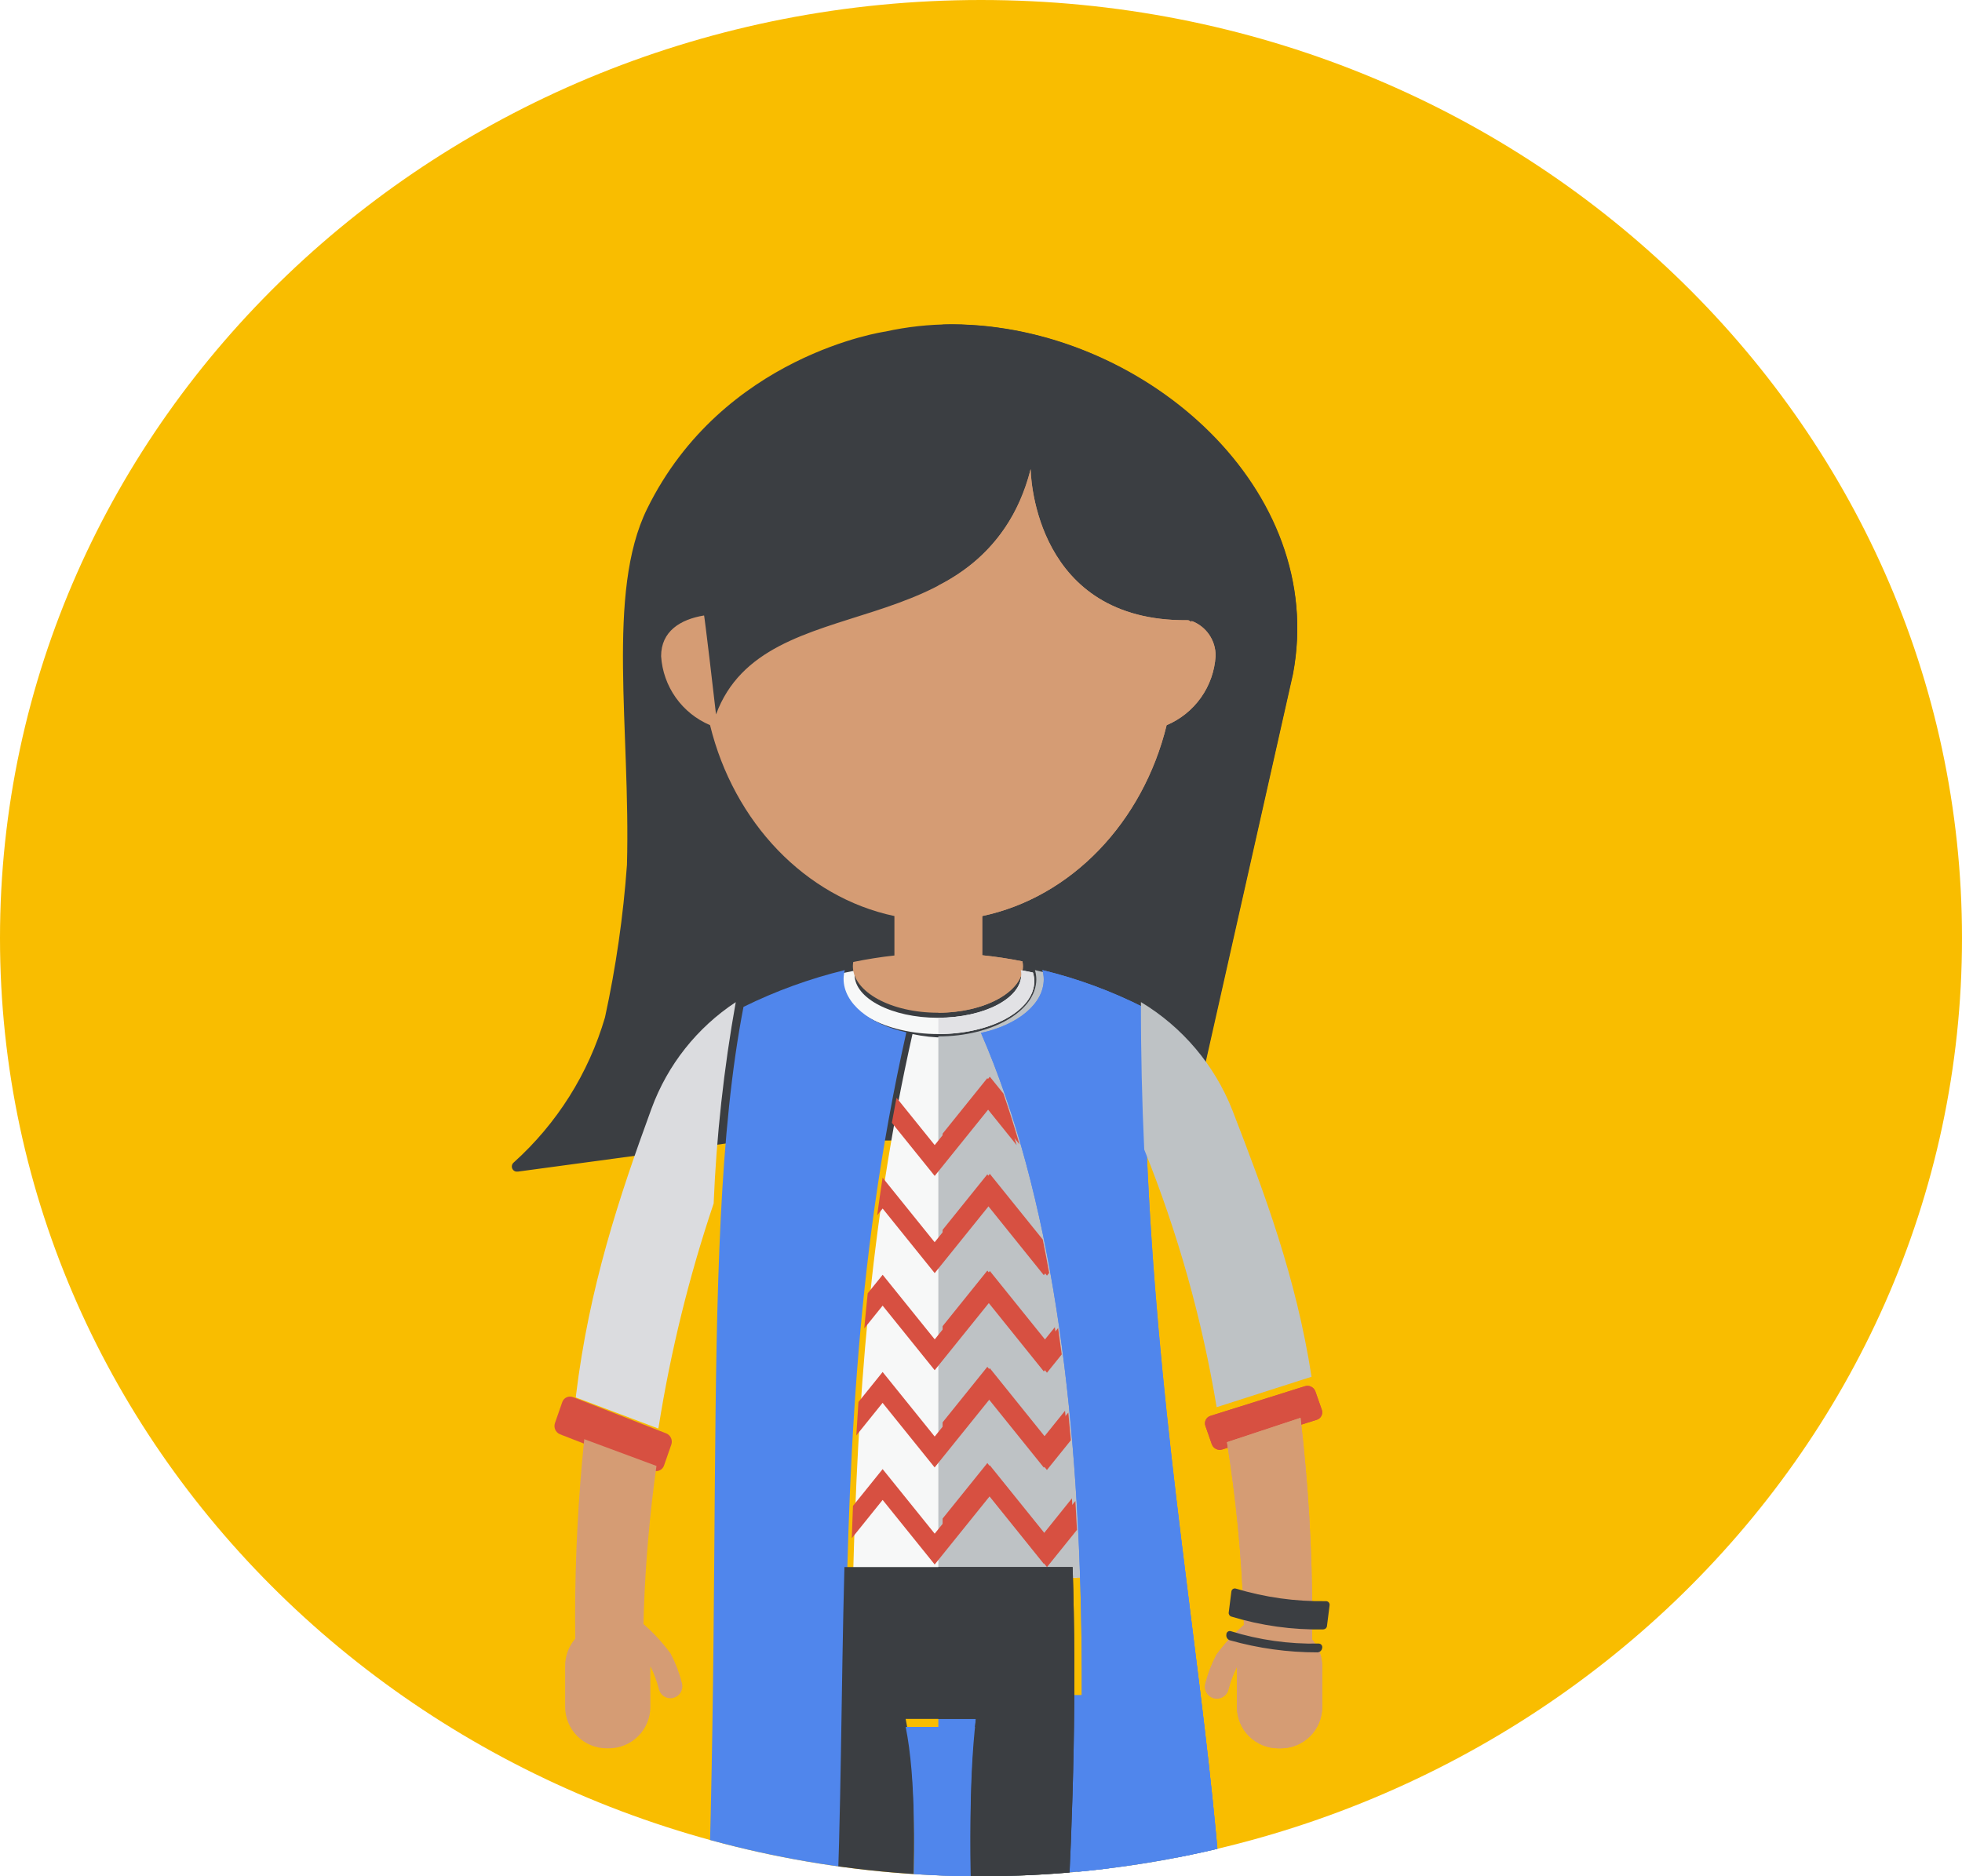 <svg xmlns="http://www.w3.org/2000/svg" xmlns:xlink="http://www.w3.org/1999/xlink" width="184" height="176" viewBox="0 0 184 176"><defs><style>.a,.b,.c{fill:none;}.a{clip-rule:evenodd;}.c{fill-rule:evenodd;}.d{clip-path:url(#a);}.e{clip-path:url(#b);}.f{clip-path:url(#c);}.g{fill:#f9bd00;}.h{clip-path:url(#d);}.i{fill:#5086ec;}.j{clip-path:url(#f);}.k{clip-path:url(#h);}.l{clip-path:url(#i);}.m{clip-path:url(#j);}.n{fill:#3b3e42;}.o{clip-path:url(#k);}.p{clip-path:url(#m);}.q{clip-path:url(#n);}.r{clip-path:url(#o);}.s{clip-path:url(#p);}.t{clip-path:url(#r);}.u{fill:#f7f8f8;}.v{clip-path:url(#t);}.w{fill:#bec2c5;}.x{clip-path:url(#v);}.y{clip-path:url(#x);}.z{fill:#d59c74;}.aa{clip-path:url(#z);}.ab{clip-path:url(#ad);}.ac{clip-path:url(#af);}.ad{clip-path:url(#aj);}.ae{fill:#d75041;}.af{clip-path:url(#al);}.ag{clip-path:url(#an);}.ah{clip-path:url(#ar);}.ai{clip-path:url(#at);}.aj{clip-path:url(#ax);}.ak{clip-path:url(#az);}.al{fill:#dbdcdf;}.am{clip-path:url(#bb);}.an{clip-path:url(#bd);}.ao{clip-path:url(#bf);}.ap{clip-path:url(#bg);}.aq{clip-path:url(#bh);}.ar{clip-path:url(#bi);}.as{clip-path:url(#bk);}.at{clip-path:url(#bm);}.au{clip-path:url(#bo);}.av{fill:#e2e2e5;}.aw{clip-path:url(#bq);}.ax{clip-path:url(#bs);}.ay{clip-path:url(#bu);}.az{clip-path:url(#bw);}.ba{clip-path:url(#by);}</style><clipPath id="a"><path class="a" d="M92,0c50.81,0,92-39.4,92-88s-41.19-88-92-88S0-136.6,0-88,41.19,0,92,0Z"/></clipPath><clipPath id="b"><rect class="b" width="194" height="227" transform="translate(-5 -181)"/></clipPath><clipPath id="c"><path class="b" d="M0,0H184V-176H0Z"/></clipPath><clipPath id="d"><path class="a" d="M93,37c-1.54-20.921-2.719-41.01-1.482-51H84.937c1.909,9.406.029,30.2-1.937,51Z"/></clipPath><clipPath id="f"><path class="a" d="M48-145.574h73.661V-66.1H48Z"/></clipPath><clipPath id="h"><rect class="b" width="78" height="80" transform="translate(47 -146)"/></clipPath><clipPath id="i"><path class="a" d="M90.226-145.558q-.494-.016-.991-.017a28.865,28.865,0,0,0-6.206.677l-.005,0s-15.234,2.167-22.34,16.633c-3.85,7.838-1.543,20.668-1.887,33.4a101.461,101.461,0,0,1-2.06,14.3,29.4,29.4,0,0,1-8.571,13.623.486.486,0,0,0,.384.847l21.6-2.921h41.268l1.295-5.756,1.144-5.084h0l7.405-32.911c3.222-17.166-13.6-32.194-31.036-32.784"/></clipPath><clipPath id="j"><path class="b" d="M48-66h74v-80H48Z"/></clipPath><clipPath id="k"><path class="a" d="M88.4-145.576h33.265v76.282H88.4Z"/></clipPath><clipPath id="m"><rect class="b" width="37" height="77" transform="translate(88 -146)"/></clipPath><clipPath id="n"><path class="a" d="M90.272-145.56q-.493-.016-.99-.017c-.3,0-.591.015-.886.025v76.257h23.037l1.293-5.736,1.142-5.066h0l7.394-32.795c3.217-17.105-13.581-32.08-30.991-32.668"/></clipPath><clipPath id="o"><path class="b" d="M88-69h34v-77H88Z"/></clipPath><clipPath id="p"><path class="a" d="M88,37h16V-17H88Z"/></clipPath><clipPath id="r"><path class="a" d="M101-28c-.626-19.089-3.191-36.953-9.324-51h0a14.388,14.388,0,0,1-3.051.326A14.382,14.382,0,0,1,85.574-79C81.508-60.975,80.429-44.169,80-28Z"/></clipPath><clipPath id="t"><path class="a" d="M88-78.778V-28h20l-.507-24.871h-.028L106.849-81.5a45.77,45.77,0,0,0-9.79-3.5,3.211,3.211,0,0,1,.129.861c0,2.96-4.114,5.36-9.188,5.36"/></clipPath><clipPath id="v"><path class="a" d="M79.118-84.735a2.937,2.937,0,0,0-.118.77C79-81.223,83.03-79,88-79s9-2.223,9-4.965a2.894,2.894,0,0,0-.127-.805c-.379-.082-.759-.158-1.139-.23a2.232,2.232,0,0,1,.043.42c0,2.238-3.5,4.052-7.817,4.052s-7.817-1.814-7.817-4.052a2.293,2.293,0,0,1,.036-.375c-.355.069-.707.143-1.062.221"/></clipPath><clipPath id="x"><path class="a" d="M111.749-117.752c0,.035-.006.07-.01.105-.111-.056-.205-.174-.335-.172-.477,0-.936-.006-1.383-.031.02.171.041.341.058.513-.017-.172-.04-.342-.06-.514C96.735-118.575,96.659-132,96.659-132c-4.539,17.378-24.906,10.574-29.51,23.016-.115-1.11-1.1-9.435-1.123-9.282C63.8-117.9,62-116.78,62-114.446a7.539,7.539,0,0,0,4.589,6.468C68.82-98.861,75.524-91.835,83.88-90.07v3.7c-1.285.139-2.573.344-3.862.608a2.607,2.607,0,0,0-.035.387c0,2.416,3.571,4.374,7.976,4.374s7.976-1.958,7.976-4.374a2.557,2.557,0,0,0-.043-.446q-1.884-.377-3.773-.572V-90.07c8.356-1.764,15.06-8.791,17.291-17.907A7.539,7.539,0,0,0,114-114.446a3.449,3.449,0,0,0-2.251-3.306"/></clipPath><clipPath id="z"><path class="a" d="M92-79.106c13.257,30.518,9.791,79.012,6.15,119.04a1.15,1.15,0,0,0,1.323,1.051l10.91-4.886a3.515,3.515,0,0,0,2.856-2.792c6.231-31.193-6.089-65.819-5.967-114.8A43.665,43.665,0,0,0,97.761-85a3.293,3.293,0,0,1,.125.861c0,2.317-2.455,4.285-5.886,5.033"/></clipPath><clipPath id="ad"><path class="a" d="M85-79.166c-3.432-.745-5.888-2.708-5.888-5.019A3.291,3.291,0,0,1,79.226-85a46.052,46.052,0,0,0-9.5,3.45c-4.533,23.427-1.061,58.288-4.714,113.476a3.4,3.4,0,0,0,1.8,3.239,15.688,15.688,0,0,1,2.025,1.329l4.518,3.341a.85.85,0,0,0,1.335-.512C82.942,1.442,75.112-35.24,85-79.166"/></clipPath><clipPath id="af"><path class="a" d="M98.731,40.266a1.172,1.172,0,0,1-1.354-1.055c2.007-21.654,3.96-45.775,3.214-68.211h-21.4c-.629,23.406.115,45.486-4.867,67.986a.873.873,0,0,1-1.364.515l-.955-.7L72.2,46h9.933c2.195-23.814,5-49.86,2.8-60.759h6.584C90.1-3.2,91.855,21.744,93.693,46h10.021L104,37.95Z"/></clipPath><clipPath id="aj"><path class="a" d="M83.64-70.677l4.018,4.985,5.169-6.414,2.784,3.454q-.7-2.437-1.511-4.77L92.826-75l-5.169,6.414-3.58-4.442q-.227,1.179-.437,2.352ZM68.045-68.006,68-67.95l.039.032.007-.088Zm32.807,32.8-2.666,3.308-5.36-6.652-5.169,6.414L82.775-38.19l-2.782,3.453q-.061,1.519-.11,3.031L82.775-35.3l4.882,6.057,5.169-6.414L98.187-29,101-32.491q-.067-1.36-.148-2.712Zm-13.2-24.27-4.88-6.054Q82.5-63.757,82.265-62l.51-.634,4.882,6.057,5.169-6.414,5.36,6.652.207-.256q-.285-1.58-.6-3.129l-4.965-6.161ZM92.826-47.66l-5.169,6.414L82.775-47.3l-2.268,2.815q-.105,1.573-.2,3.137l2.464-3.057,4.882,6.058,5.169-6.414,5.36,6.652,2.249-2.791q-.113-1.3-.243-2.594l-2.007,2.49Zm5.36-2.462,1.046-1.3q.177,1.229.339,2.474l-1.385,1.718-5.36-6.651-5.169,6.414-4.882-6.057-1.723,2.138q.151-1.644.326-3.3l1.4-1.733,4.882,6.058,5.169-6.414Z"/></clipPath><clipPath id="al"><path class="a" d="M113.224,33.289c4.858-24.157-1.459-50.371-4.525-83.691l-.145-1.6s1.864,54.645,2.743,70.807C112.311,37.451,98,39.931,98,39.931a1.159,1.159,0,0,0,1.335,1.053l11.007-4.9a3.535,3.535,0,0,0,2.881-2.8"/></clipPath><clipPath id="an"><path class="a" d="M123.465-42.81l-8.826,2.772a.791.791,0,0,1-.987-.47l-.611-1.747a.732.732,0,0,1,.5-.936l8.826-2.771a.791.791,0,0,1,.987.47l.611,1.748a.732.732,0,0,1-.5.935"/></clipPath><clipPath id="ar"><path class="a" d="M122.931-46.831c.023-.008.046-.009.069-.015-1.45-9.379-4.411-17.218-7.431-25.027A20.666,20.666,0,0,0,107-82c-.011,4.743.1,9.348.308,13.83A114.661,114.661,0,0,1,114.1-44Z"/></clipPath><clipPath id="at"><path class="a" d="M123.065-24.285A159.546,159.546,0,0,0,121.964-43l-6.894,2.283a129.408,129.408,0,0,1,1.545,15.776c.017.462.028.922.04,1.382-.025.019-.052.034-.076.055a17,17,0,0,0-2.486,2.7,12.441,12.441,0,0,0-1.057,2.744,1.117,1.117,0,0,0,.8,1.362,1.113,1.113,0,0,0,.282.036,1.119,1.119,0,0,0,1.082-.837,10.442,10.442,0,0,1,.8-2.145v3.76A3.88,3.88,0,0,0,119.886-12h.233A3.879,3.879,0,0,0,124-15.878v-3.791a3.856,3.856,0,0,0-.951-2.539c.01-.69.017-1.382.017-2.077"/></clipPath><clipPath id="ax"><path class="a" d="M61.272-38.051l-8.758-3.408a.843.843,0,0,1-.465-1.064l.674-1.934a.772.772,0,0,1,1.006-.491l8.758,3.408a.843.843,0,0,1,.465,1.064l-.674,1.934a.772.772,0,0,1-1.006.491"/></clipPath><clipPath id="az"><path class="a" d="M61.106-72.029c-3.051,8.342-5.86,16.771-7.1,27.011,0,.036,0,.071,0,.107L61.729-42a.98.98,0,0,0,.036-.126A129.262,129.262,0,0,1,66.928-63.11,139.757,139.757,0,0,1,69-81.995l0,0v0a20.322,20.322,0,0,0-7.894,9.971"/></clipPath><clipPath id="bb"><path class="a" d="M62.907-20.866a17.082,17.082,0,0,0-2.486-2.726c-.024-.022-.051-.036-.076-.056.012-.464.023-.927.039-1.393a131.527,131.527,0,0,1,1.181-13.448L54.792-41a162.585,162.585,0,0,0-.857,16.621c0,.7.007,1.4.016,2.093A3.9,3.9,0,0,0,53-19.728v3.82A3.894,3.894,0,0,0,56.88-12h.233a3.894,3.894,0,0,0,3.88-3.908V-19.7a10.574,10.574,0,0,1,.8,2.162,1.121,1.121,0,0,0,1.082.843,1.128,1.128,0,0,0,.282-.037,1.127,1.127,0,0,0,.8-1.373,12.6,12.6,0,0,0-1.057-2.765"/></clipPath><clipPath id="bd"><path class="a" d="M115.229-27h9.464v3.847h-9.464Z"/></clipPath><clipPath id="bf"><rect class="b" width="10" height="5" transform="translate(115 -28)"/></clipPath><clipPath id="bg"><path class="a" d="M124.119-23.154a27.813,27.813,0,0,1-8.649-1.206.352.352,0,0,1-.238-.383l.248-1.956a.327.327,0,0,1,.416-.284,27.819,27.819,0,0,0,8.464,1.18.337.337,0,0,1,.331.388l-.247,1.956a.342.342,0,0,1-.325.3"/></clipPath><clipPath id="bh"><path class="b" d="M115-23h10v-4H115Z"/></clipPath><clipPath id="bi"><path class="a" d="M124-21.426h0a.336.336,0,0,0-.322-.4,25.882,25.882,0,0,1-8.26-1.165.324.324,0,0,0-.407.293l0,.029a.483.483,0,0,0,.323.534A30.024,30.024,0,0,0,123.557-21a.465.465,0,0,0,.44-.426"/></clipPath><clipPath id="bk"><path class="a" d="M97.381,39.211C99.387,17.556,101.339-6.565,100.593-29H88v14.24h3.526C90.108-3.2,91.862,21.744,93.7,46h10.015L104,37.95l-5.266,2.315a1.171,1.171,0,0,1-1.353-1.055"/></clipPath><clipPath id="bm"><path class="a" d="M111.748-117.751c0,.035-.006.07-.01.105-.111-.056-.205-.174-.335-.172-.477,0-.937-.006-1.384-.031.02.171.042.341.058.513-.016-.172-.04-.342-.06-.513C96.726-118.574,96.65-132,96.65-132A16.184,16.184,0,0,1,88-121.075V-81c4.382-.016,7.928-1.967,7.928-4.372a2.555,2.555,0,0,0-.043-.446Q94-86.2,92.109-86.391v-3.678c8.36-1.764,15.068-8.791,17.3-17.908A7.54,7.54,0,0,0,114-114.445a3.449,3.449,0,0,0-2.252-3.306"/></clipPath><clipPath id="bo"><path class="a" d="M95.734-85a2.2,2.2,0,0,1,.043.42c0,2.231-3.479,4.04-7.777,4.051V-79c4.97,0,9-2.223,9-4.965a2.894,2.894,0,0,0-.127-.805q-.569-.123-1.139-.23"/></clipPath><clipPath id="bq"><path class="a" d="M92.592-74.866,88.4-69.658v2.867L92.592-72l2.753,3.421q-.7-2.414-1.495-4.724Z"/></clipPath><clipPath id="bs"><path class="a" d="M97.895-38.33l2.224-2.764q-.111-1.291-.239-2.569L97.895-41.2l-5.3-6.588L88.4-42.578v2.867l4.191-5.207Z"/></clipPath><clipPath id="bu"><path class="a" d="M97.895-32.17l-5.3-6.588L88.4-33.552v2.867l4.191-5.207,5.3,6.588,2.783-3.458q-.067-1.348-.146-2.686Z"/></clipPath><clipPath id="bw"><path class="a" d="M92.592-65.839,88.4-60.632v2.867l4.191-5.207,5.3,6.589.2-.254q-.282-1.564-.6-3.1Z"/></clipPath><clipPath id="by"><path class="a" d="M97.895-50.224l-5.3-6.588L88.4-51.6v2.867l4.191-5.207,5.3,6.588,1.37-1.7q-.159-1.232-.335-2.451Z"/></clipPath></defs><g transform="translate(0 176)"><g class="d"><g class="e"><g class="f"><path class="g" d="M-5-181H189V5H-5Z"/></g><g class="h"><g class="f"><path class="i" d="M78-19H98V42H78Z"/></g></g><g class="j"><g class="f"><g class="k"><g class="l"><g class="m"><path class="n" d="M43-150.575h83.661V-61.1H43Z"/></g></g></g></g></g><g class="o"><g class="f"><g class="p"><g class="q"><g class="r"><path class="n" d="M83.4-150.576h43.265v86.282H83.4Z"/></g></g></g></g></g><g class="s"><g class="f"><path class="i" d="M83-22h26V42H83Z"/></g></g><g class="t"><g class="f"><path class="u" d="M75-84h31v61H75Z"/></g></g><g class="v"><g class="f"><path class="w" d="M83-90h30v67H83Z"/></g></g><g class="x"><g class="f"><path class="u" d="M74-90h28v16H74Z"/></g></g><g class="y"><g class="f"><path class="z" d="M57-137h62v61H57Z"/></g></g><g class="aa"><g class="f"><path class="i" d="M87-90h33V46H87Z"/></g></g><g class="aa"><g class="f"><path class="i" d="M87-90h33V46H87Z"/></g></g><g class="ab"><g class="f"><path class="i" d="M60-90H90V45H60Z"/></g></g><g class="ac"><g class="f"><path class="n" d="M67-34h42V51H67Z"/></g></g><g class="h"><g class="f"><path class="i" d="M78-19H98V42H78Z"/></g></g><g class="ad"><g class="f"><path class="ae" d="M63-80h43v56H63Z"/></g></g><g class="af"><g class="f"><path class="i" d="M93-57h27V46H93Z"/></g></g><g class="ag"><g class="f"><path class="ae" d="M108-51h21v16H108Z"/></g></g><g class="ag"><g class="f"><path class="ae" d="M108-51h21v16H108Z"/></g></g><g class="ah"><g class="f"><path class="w" d="M102-87h26v48H102Z"/></g></g><g class="ai"><g class="f"><path class="z" d="M108-48h21V-7H108Z"/></g></g><g class="ai"><g class="f"><path class="z" d="M108-48h21V-7H108Z"/></g></g><g class="aj"><g class="f"><path class="ae" d="M47-50H68v17H47Z"/></g></g><g class="ak"><g class="f"><path class="al" d="M49-87H74v50H49Z"/></g></g><g class="am"><g class="f"><path class="z" d="M48-46H69V-7H48Z"/></g></g><g class="an"><g class="f"><g class="ao"><g class="ap"><g class="aq"><path class="n" d="M110.229-32h19.464V-18.15H110.229Z"/></g></g></g></g></g><g class="ar"><g class="f"><path class="n" d="M110-28h19v12H110Z"/></g></g><g class="as"><g class="f"><path class="n" d="M83-34h26V51H83Z"/></g></g><g class="at"><g class="f"><path class="z" d="M83-137h36v61H83Z"/></g></g><g class="au"><g class="f"><path class="av" d="M83-90h19v16H83Z"/></g></g><g class="aw"><g class="f"><path class="ae" d="M83.4-79.866h16.944v18.074H83.4Z"/></g></g><g class="ax"><g class="f"><path class="ae" d="M83.4-52.785h21.717V-33.33H83.4Z"/></g></g><g class="ay"><g class="f"><path class="ae" d="M83.4-43.759h22.276V-24.3H83.4Z"/></g></g><g class="az"><g class="f"><path class="ae" d="M83.4-70.839h19.7v19.456H83.4Z"/></g></g><g class="ba"><g class="f"><path class="ae" d="M83.4-61.812h20.863v19.455H83.4Z"/></g></g></g></g></g></svg>